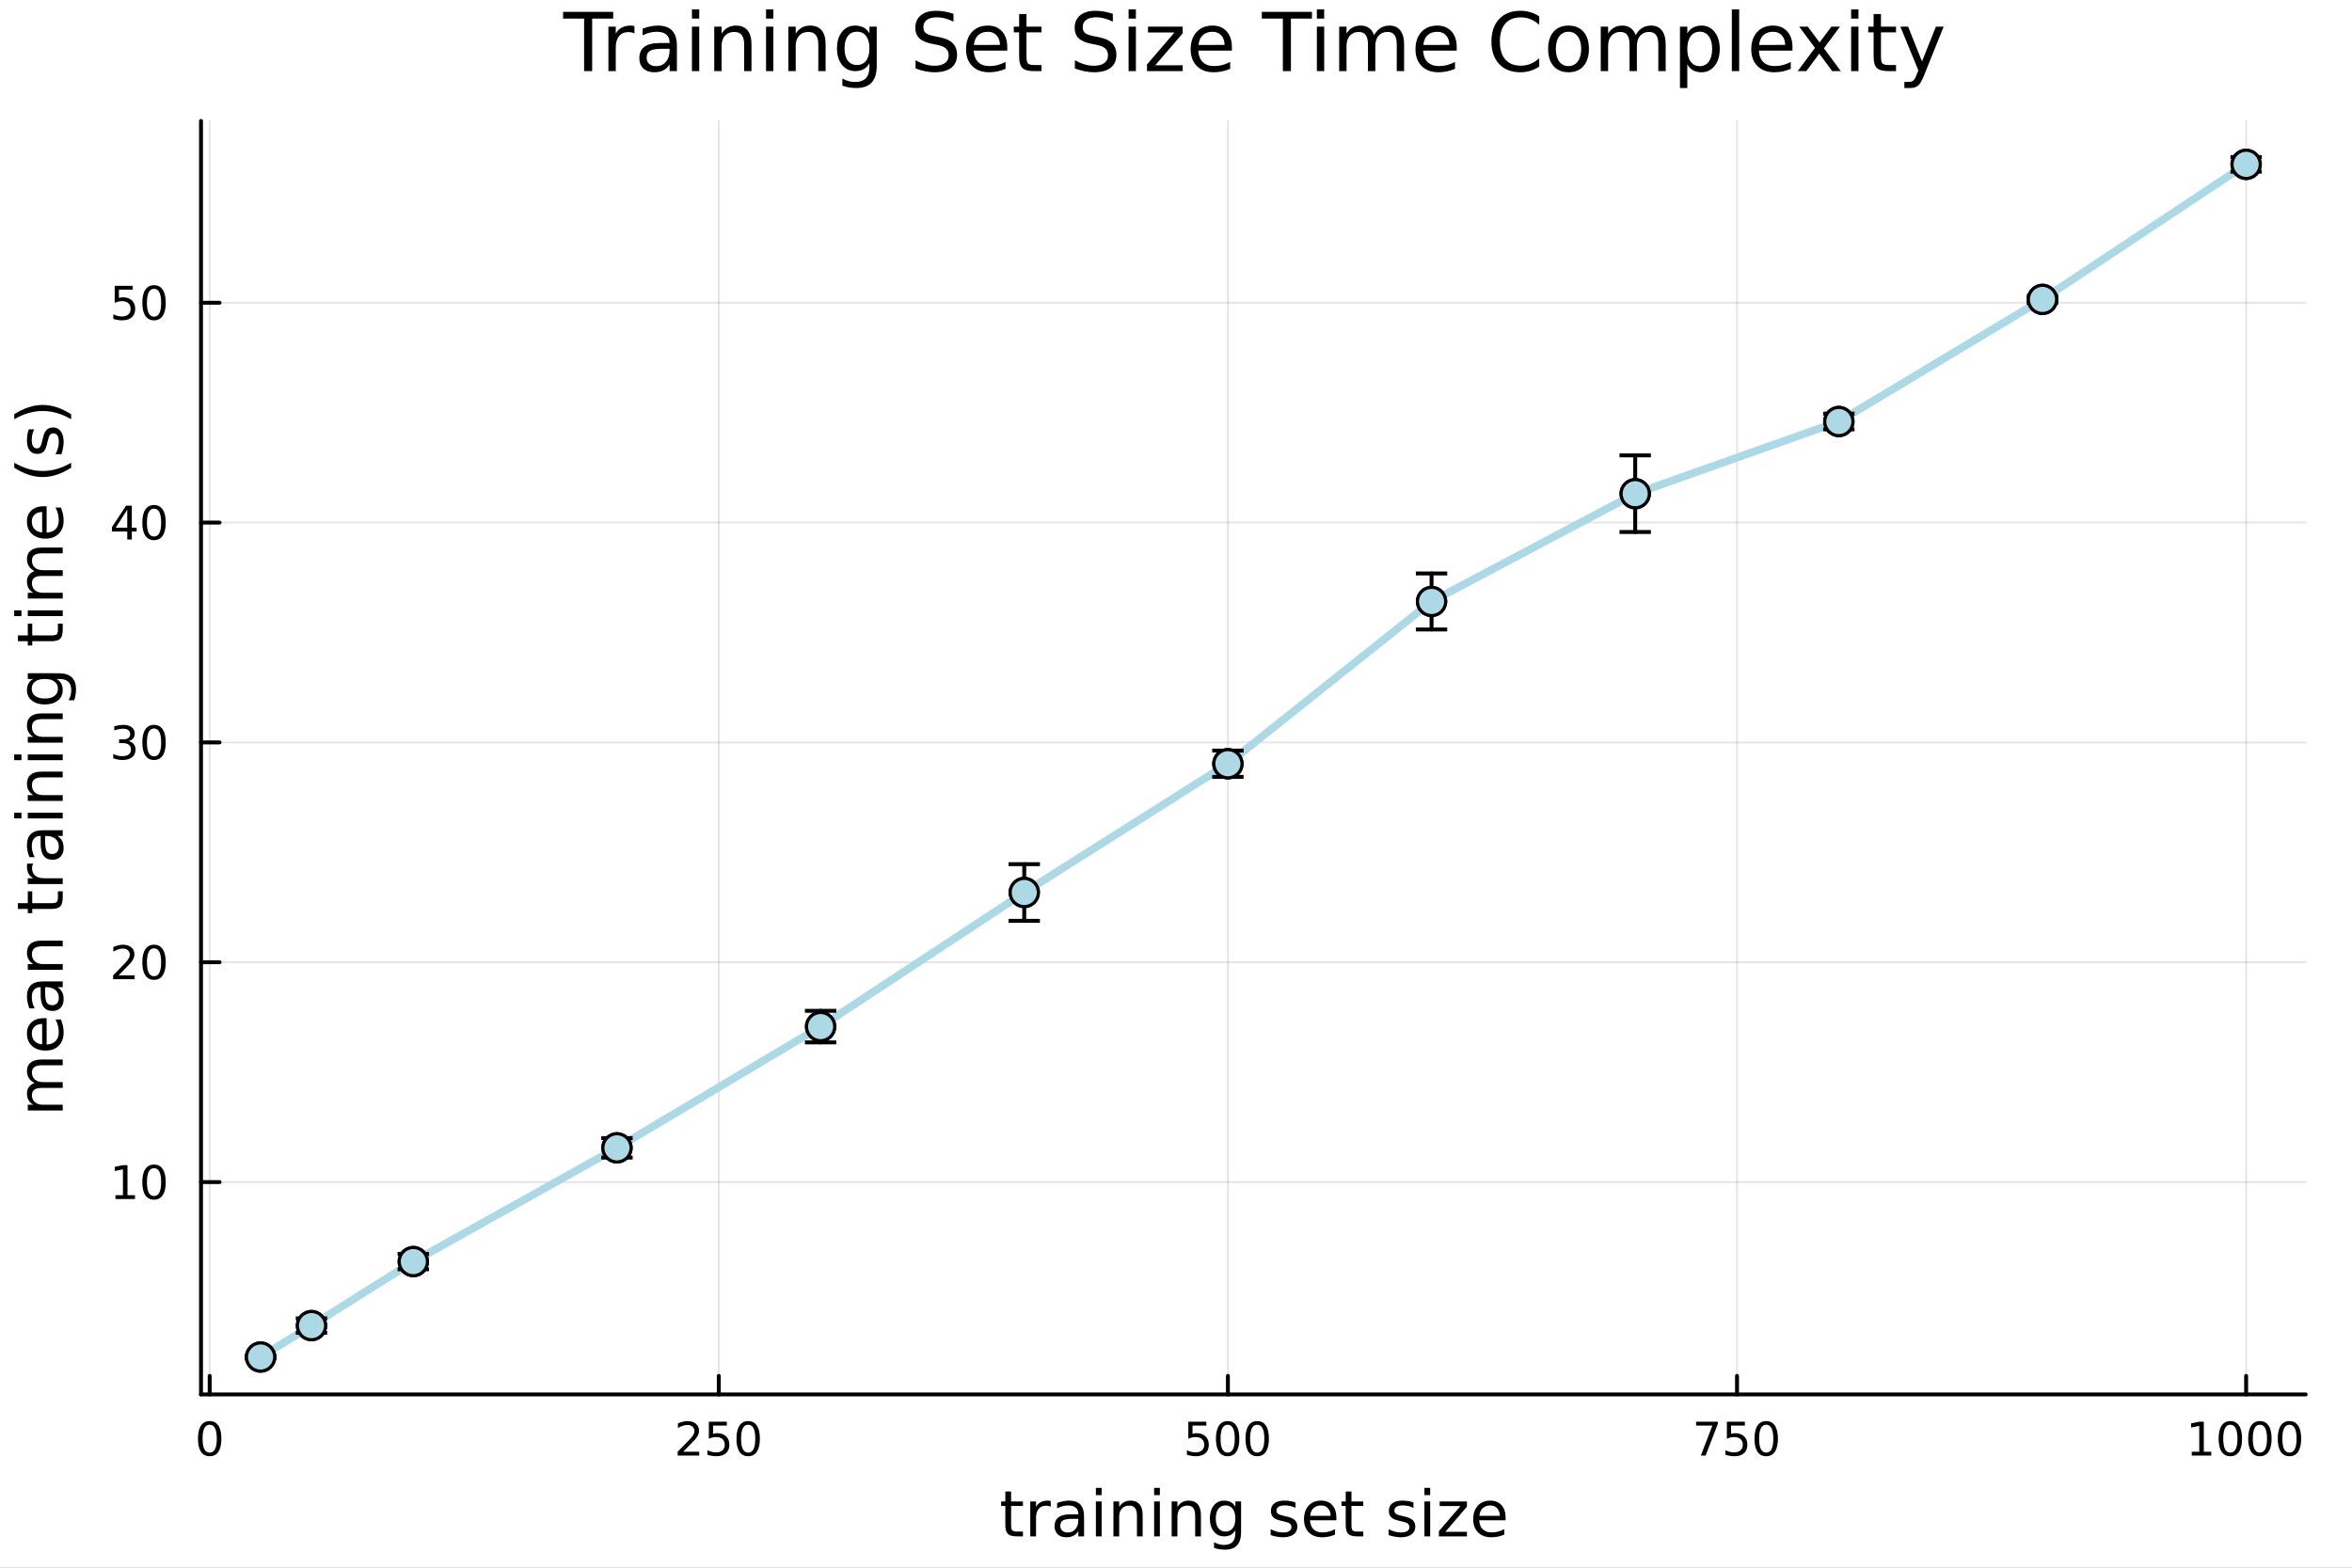 <?xml version="1.0" encoding="utf-8"?>
<svg xmlns="http://www.w3.org/2000/svg" xmlns:xlink="http://www.w3.org/1999/xlink" width="600" height="400" viewBox="0 0 2400 1600">
<rect x="0" y="0" width="2400" height="1600" fill="#808080" stroke="none"/>
<defs>
  <clipPath id="clip340">
    <rect x="0" y="0" width="2400" height="1600"/>
  </clipPath>
</defs>
<path clip-path="url(#clip340)" d="M0 1600 L2400 1600 L2400 8.88178e-14 L0 8.88178e-14  Z" fill="#ffffff" fill-rule="evenodd" fill-opacity="1"/>
<defs>
  <clipPath id="clip341">
    <rect x="480" y="0" width="1681" height="1600"/>
  </clipPath>
</defs>
<path clip-path="url(#clip340)" d="M205.121 1423.18 L2352.76 1423.18 L2352.76 123.472 L205.121 123.472  Z" fill="#ffffff" fill-rule="evenodd" fill-opacity="1"/>
<defs>
  <clipPath id="clip342">
    <rect x="205" y="123" width="2149" height="1301"/>
  </clipPath>
</defs>
<polyline clip-path="url(#clip342)" style="stroke:#000000; stroke-linecap:round; stroke-linejoin:round; stroke-width:2; stroke-opacity:0.1; fill:none" points="213.953,1423.18 213.953,123.472 "/>
<polyline clip-path="url(#clip342)" style="stroke:#000000; stroke-linecap:round; stroke-linejoin:round; stroke-width:2; stroke-opacity:0.1; fill:none" points="733.458,1423.18 733.458,123.472 "/>
<polyline clip-path="url(#clip342)" style="stroke:#000000; stroke-linecap:round; stroke-linejoin:round; stroke-width:2; stroke-opacity:0.1; fill:none" points="1252.96,1423.18 1252.96,123.472 "/>
<polyline clip-path="url(#clip342)" style="stroke:#000000; stroke-linecap:round; stroke-linejoin:round; stroke-width:2; stroke-opacity:0.1; fill:none" points="1772.47,1423.18 1772.47,123.472 "/>
<polyline clip-path="url(#clip342)" style="stroke:#000000; stroke-linecap:round; stroke-linejoin:round; stroke-width:2; stroke-opacity:0.1; fill:none" points="2291.97,1423.18 2291.97,123.472 "/>
<polyline clip-path="url(#clip342)" style="stroke:#000000; stroke-linecap:round; stroke-linejoin:round; stroke-width:2; stroke-opacity:0.1; fill:none" points="205.121,1206.46 2352.76,1206.46 "/>
<polyline clip-path="url(#clip342)" style="stroke:#000000; stroke-linecap:round; stroke-linejoin:round; stroke-width:2; stroke-opacity:0.1; fill:none" points="205.121,982.092 2352.76,982.092 "/>
<polyline clip-path="url(#clip342)" style="stroke:#000000; stroke-linecap:round; stroke-linejoin:round; stroke-width:2; stroke-opacity:0.1; fill:none" points="205.121,757.721 2352.76,757.721 "/>
<polyline clip-path="url(#clip342)" style="stroke:#000000; stroke-linecap:round; stroke-linejoin:round; stroke-width:2; stroke-opacity:0.1; fill:none" points="205.121,533.349 2352.76,533.349 "/>
<polyline clip-path="url(#clip342)" style="stroke:#000000; stroke-linecap:round; stroke-linejoin:round; stroke-width:2; stroke-opacity:0.1; fill:none" points="205.121,308.977 2352.76,308.977 "/>
<polyline clip-path="url(#clip340)" style="stroke:#000000; stroke-linecap:round; stroke-linejoin:round; stroke-width:4; stroke-opacity:1; fill:none" points="205.121,1423.18 2352.76,1423.18 "/>
<polyline clip-path="url(#clip340)" style="stroke:#000000; stroke-linecap:round; stroke-linejoin:round; stroke-width:4; stroke-opacity:1; fill:none" points="213.953,1423.18 213.953,1404.28 "/>
<polyline clip-path="url(#clip340)" style="stroke:#000000; stroke-linecap:round; stroke-linejoin:round; stroke-width:4; stroke-opacity:1; fill:none" points="733.458,1423.18 733.458,1404.28 "/>
<polyline clip-path="url(#clip340)" style="stroke:#000000; stroke-linecap:round; stroke-linejoin:round; stroke-width:4; stroke-opacity:1; fill:none" points="1252.96,1423.18 1252.96,1404.28 "/>
<polyline clip-path="url(#clip340)" style="stroke:#000000; stroke-linecap:round; stroke-linejoin:round; stroke-width:4; stroke-opacity:1; fill:none" points="1772.47,1423.18 1772.47,1404.28 "/>
<polyline clip-path="url(#clip340)" style="stroke:#000000; stroke-linecap:round; stroke-linejoin:round; stroke-width:4; stroke-opacity:1; fill:none" points="2291.97,1423.18 2291.97,1404.28 "/>
<path clip-path="url(#clip340)" d="M213.953 1454.1 Q210.341 1454.1 208.513 1457.66 Q206.707 1461.2 206.707 1468.33 Q206.707 1475.44 208.513 1479.01 Q210.341 1482.55 213.953 1482.55 Q217.587 1482.55 219.392 1479.01 Q221.221 1475.44 221.221 1468.33 Q221.221 1461.2 219.392 1457.66 Q217.587 1454.1 213.953 1454.1 M213.953 1450.39 Q219.763 1450.39 222.818 1455 Q225.897 1459.58 225.897 1468.33 Q225.897 1477.06 222.818 1481.67 Q219.763 1486.25 213.953 1486.25 Q208.142 1486.25 205.064 1481.67 Q202.008 1477.06 202.008 1468.33 Q202.008 1459.58 205.064 1455 Q208.142 1450.39 213.953 1450.39 Z" fill="#000000" fill-rule="nonzero" fill-opacity="1" /><path clip-path="url(#clip340)" d="M697.15 1481.64 L713.47 1481.64 L713.47 1485.58 L691.525 1485.58 L691.525 1481.64 Q694.187 1478.89 698.771 1474.26 Q703.377 1469.61 704.558 1468.27 Q706.803 1465.74 707.683 1464.01 Q708.585 1462.25 708.585 1460.56 Q708.585 1457.8 706.641 1456.07 Q704.72 1454.33 701.618 1454.33 Q699.419 1454.33 696.965 1455.09 Q694.534 1455.86 691.757 1457.41 L691.757 1452.69 Q694.581 1451.55 697.034 1450.97 Q699.488 1450.39 701.525 1450.39 Q706.896 1450.39 710.09 1453.08 Q713.284 1455.77 713.284 1460.26 Q713.284 1462.39 712.474 1464.31 Q711.687 1466.2 709.581 1468.8 Q709.002 1469.47 705.9 1472.69 Q702.798 1475.88 697.15 1481.64 Z" fill="#000000" fill-rule="nonzero" fill-opacity="1" /><path clip-path="url(#clip340)" d="M723.331 1451.02 L741.687 1451.02 L741.687 1454.96 L727.613 1454.96 L727.613 1463.43 Q728.632 1463.08 729.65 1462.92 Q730.669 1462.73 731.687 1462.73 Q737.474 1462.73 740.854 1465.9 Q744.233 1469.08 744.233 1474.49 Q744.233 1480.07 740.761 1483.17 Q737.289 1486.25 730.969 1486.25 Q728.794 1486.25 726.525 1485.88 Q724.28 1485.51 721.872 1484.77 L721.872 1480.07 Q723.956 1481.2 726.178 1481.76 Q728.4 1482.32 730.877 1482.32 Q734.881 1482.32 737.219 1480.21 Q739.557 1478.1 739.557 1474.49 Q739.557 1470.88 737.219 1468.77 Q734.881 1466.67 730.877 1466.67 Q729.002 1466.67 727.127 1467.08 Q725.275 1467.5 723.331 1468.38 L723.331 1451.02 Z" fill="#000000" fill-rule="nonzero" fill-opacity="1" /><path clip-path="url(#clip340)" d="M763.446 1454.1 Q759.835 1454.1 758.006 1457.66 Q756.201 1461.2 756.201 1468.33 Q756.201 1475.44 758.006 1479.01 Q759.835 1482.55 763.446 1482.55 Q767.08 1482.55 768.886 1479.01 Q770.715 1475.44 770.715 1468.33 Q770.715 1461.2 768.886 1457.66 Q767.08 1454.1 763.446 1454.1 M763.446 1450.39 Q769.256 1450.39 772.312 1455 Q775.391 1459.58 775.391 1468.33 Q775.391 1477.06 772.312 1481.67 Q769.256 1486.25 763.446 1486.25 Q757.636 1486.25 754.557 1481.67 Q751.502 1477.06 751.502 1468.33 Q751.502 1459.58 754.557 1455 Q757.636 1450.39 763.446 1450.39 Z" fill="#000000" fill-rule="nonzero" fill-opacity="1" /><path clip-path="url(#clip340)" d="M1212.58 1451.02 L1230.94 1451.02 L1230.94 1454.96 L1216.86 1454.96 L1216.86 1463.43 Q1217.88 1463.08 1218.9 1462.92 Q1219.92 1462.73 1220.94 1462.73 Q1226.72 1462.73 1230.1 1465.9 Q1233.48 1469.08 1233.48 1474.49 Q1233.48 1480.07 1230.01 1483.17 Q1226.54 1486.25 1220.22 1486.25 Q1218.04 1486.25 1215.78 1485.88 Q1213.53 1485.51 1211.12 1484.77 L1211.12 1480.07 Q1213.21 1481.2 1215.43 1481.76 Q1217.65 1482.32 1220.13 1482.32 Q1224.13 1482.32 1226.47 1480.21 Q1228.81 1478.1 1228.81 1474.49 Q1228.81 1470.88 1226.47 1468.77 Q1224.13 1466.67 1220.13 1466.67 Q1218.25 1466.67 1216.38 1467.08 Q1214.53 1467.5 1212.58 1468.38 L1212.58 1451.02 Z" fill="#000000" fill-rule="nonzero" fill-opacity="1" /><path clip-path="url(#clip340)" d="M1252.7 1454.1 Q1249.09 1454.1 1247.26 1457.66 Q1245.45 1461.2 1245.45 1468.33 Q1245.45 1475.44 1247.26 1479.01 Q1249.09 1482.55 1252.7 1482.55 Q1256.33 1482.55 1258.14 1479.01 Q1259.97 1475.44 1259.97 1468.33 Q1259.97 1461.2 1258.14 1457.66 Q1256.33 1454.1 1252.7 1454.1 M1252.7 1450.39 Q1258.51 1450.39 1261.56 1455 Q1264.64 1459.58 1264.64 1468.33 Q1264.64 1477.06 1261.56 1481.67 Q1258.51 1486.25 1252.7 1486.25 Q1246.89 1486.25 1243.81 1481.67 Q1240.75 1477.06 1240.75 1468.33 Q1240.75 1459.58 1243.81 1455 Q1246.89 1450.39 1252.7 1450.39 Z" fill="#000000" fill-rule="nonzero" fill-opacity="1" /><path clip-path="url(#clip340)" d="M1282.86 1454.1 Q1279.25 1454.1 1277.42 1457.66 Q1275.61 1461.2 1275.61 1468.33 Q1275.61 1475.44 1277.42 1479.01 Q1279.25 1482.55 1282.86 1482.55 Q1286.49 1482.55 1288.3 1479.01 Q1290.13 1475.44 1290.13 1468.33 Q1290.13 1461.2 1288.3 1457.66 Q1286.49 1454.1 1282.86 1454.1 M1282.86 1450.39 Q1288.67 1450.39 1291.72 1455 Q1294.8 1459.58 1294.8 1468.33 Q1294.8 1477.06 1291.72 1481.67 Q1288.67 1486.25 1282.86 1486.25 Q1277.05 1486.25 1273.97 1481.67 Q1270.91 1477.06 1270.91 1468.33 Q1270.91 1459.58 1273.97 1455 Q1277.05 1450.39 1282.86 1450.39 Z" fill="#000000" fill-rule="nonzero" fill-opacity="1" /><path clip-path="url(#clip340)" d="M1730.74 1451.02 L1752.97 1451.02 L1752.97 1453.01 L1740.42 1485.58 L1735.54 1485.58 L1747.34 1454.96 L1730.74 1454.96 L1730.74 1451.02 Z" fill="#000000" fill-rule="nonzero" fill-opacity="1" /><path clip-path="url(#clip340)" d="M1762.13 1451.02 L1780.49 1451.02 L1780.49 1454.96 L1766.42 1454.96 L1766.42 1463.43 Q1767.43 1463.08 1768.45 1462.92 Q1769.47 1462.73 1770.49 1462.73 Q1776.28 1462.73 1779.66 1465.9 Q1783.04 1469.08 1783.04 1474.49 Q1783.04 1480.07 1779.56 1483.17 Q1776.09 1486.25 1769.77 1486.25 Q1767.6 1486.25 1765.33 1485.88 Q1763.08 1485.51 1760.67 1484.77 L1760.67 1480.07 Q1762.76 1481.2 1764.98 1481.76 Q1767.2 1482.32 1769.68 1482.32 Q1773.68 1482.32 1776.02 1480.21 Q1778.36 1478.1 1778.36 1474.49 Q1778.36 1470.88 1776.02 1468.77 Q1773.68 1466.67 1769.68 1466.67 Q1767.8 1466.67 1765.93 1467.08 Q1764.08 1467.5 1762.13 1468.38 L1762.13 1451.02 Z" fill="#000000" fill-rule="nonzero" fill-opacity="1" /><path clip-path="url(#clip340)" d="M1802.25 1454.1 Q1798.64 1454.1 1796.81 1457.66 Q1795 1461.2 1795 1468.33 Q1795 1475.44 1796.81 1479.01 Q1798.64 1482.55 1802.25 1482.55 Q1805.88 1482.55 1807.69 1479.01 Q1809.52 1475.44 1809.52 1468.33 Q1809.52 1461.2 1807.69 1457.66 Q1805.88 1454.1 1802.25 1454.1 M1802.25 1450.39 Q1808.06 1450.39 1811.11 1455 Q1814.19 1459.58 1814.19 1468.33 Q1814.19 1477.06 1811.11 1481.67 Q1808.06 1486.25 1802.25 1486.25 Q1796.44 1486.25 1793.36 1481.67 Q1790.3 1477.06 1790.3 1468.33 Q1790.3 1459.58 1793.36 1455 Q1796.44 1450.39 1802.25 1450.39 Z" fill="#000000" fill-rule="nonzero" fill-opacity="1" /><path clip-path="url(#clip340)" d="M2236.5 1481.64 L2244.14 1481.64 L2244.14 1455.28 L2235.83 1456.95 L2235.83 1452.69 L2244.09 1451.02 L2248.77 1451.02 L2248.77 1481.64 L2256.41 1481.64 L2256.41 1485.58 L2236.5 1485.58 L2236.5 1481.64 Z" fill="#000000" fill-rule="nonzero" fill-opacity="1" /><path clip-path="url(#clip340)" d="M2275.85 1454.1 Q2272.24 1454.1 2270.41 1457.66 Q2268.61 1461.2 2268.61 1468.33 Q2268.61 1475.44 2270.41 1479.01 Q2272.24 1482.55 2275.85 1482.55 Q2279.49 1482.55 2281.29 1479.01 Q2283.12 1475.44 2283.12 1468.33 Q2283.12 1461.2 2281.29 1457.66 Q2279.49 1454.1 2275.85 1454.1 M2275.85 1450.39 Q2281.66 1450.39 2284.72 1455 Q2287.8 1459.58 2287.8 1468.33 Q2287.8 1477.06 2284.72 1481.67 Q2281.66 1486.25 2275.85 1486.25 Q2270.04 1486.25 2266.96 1481.67 Q2263.91 1477.06 2263.91 1468.33 Q2263.91 1459.58 2266.96 1455 Q2270.04 1450.39 2275.85 1450.39 Z" fill="#000000" fill-rule="nonzero" fill-opacity="1" /><path clip-path="url(#clip340)" d="M2306.01 1454.1 Q2302.4 1454.1 2300.57 1457.66 Q2298.77 1461.2 2298.77 1468.33 Q2298.77 1475.44 2300.57 1479.01 Q2302.4 1482.55 2306.01 1482.55 Q2309.65 1482.55 2311.45 1479.01 Q2313.28 1475.44 2313.28 1468.33 Q2313.28 1461.2 2311.45 1457.66 Q2309.65 1454.1 2306.01 1454.1 M2306.01 1450.39 Q2311.82 1450.39 2314.88 1455 Q2317.96 1459.58 2317.96 1468.33 Q2317.96 1477.06 2314.88 1481.67 Q2311.82 1486.25 2306.01 1486.25 Q2300.2 1486.25 2297.12 1481.67 Q2294.07 1477.06 2294.07 1468.33 Q2294.07 1459.58 2297.12 1455 Q2300.2 1450.39 2306.01 1450.39 Z" fill="#000000" fill-rule="nonzero" fill-opacity="1" /><path clip-path="url(#clip340)" d="M2336.17 1454.1 Q2332.56 1454.1 2330.74 1457.66 Q2328.93 1461.2 2328.93 1468.33 Q2328.93 1475.44 2330.74 1479.01 Q2332.56 1482.55 2336.17 1482.55 Q2339.81 1482.55 2341.61 1479.01 Q2343.44 1475.44 2343.44 1468.33 Q2343.44 1461.2 2341.61 1457.66 Q2339.81 1454.1 2336.17 1454.1 M2336.17 1450.39 Q2341.99 1450.39 2345.04 1455 Q2348.12 1459.58 2348.12 1468.33 Q2348.12 1477.06 2345.04 1481.67 Q2341.99 1486.25 2336.17 1486.25 Q2330.36 1486.25 2327.29 1481.67 Q2324.23 1477.06 2324.23 1468.33 Q2324.23 1459.58 2327.29 1455 Q2330.36 1450.39 2336.17 1450.39 Z" fill="#000000" fill-rule="nonzero" fill-opacity="1" /><path clip-path="url(#clip340)" d="M1031.74 1522.27 L1031.74 1532.4 L1043.81 1532.4 L1043.81 1536.95 L1031.74 1536.95 L1031.74 1556.3 Q1031.74 1560.66 1032.92 1561.9 Q1034.13 1563.14 1037.79 1563.14 L1043.81 1563.14 L1043.81 1568.04 L1037.79 1568.04 Q1031.01 1568.04 1028.43 1565.53 Q1025.85 1562.98 1025.85 1556.3 L1025.85 1536.95 L1021.56 1536.95 L1021.56 1532.4 L1025.85 1532.4 L1025.85 1522.27 L1031.74 1522.27 Z" fill="#000000" fill-rule="nonzero" fill-opacity="1" /><path clip-path="url(#clip340)" d="M1072.16 1537.87 Q1071.18 1537.3 1070 1537.04 Q1068.85 1536.76 1067.45 1536.76 Q1062.49 1536.76 1059.81 1540 Q1057.17 1543.22 1057.17 1549.27 L1057.17 1568.04 L1051.28 1568.04 L1051.28 1532.4 L1057.17 1532.4 L1057.17 1537.93 Q1059.02 1534.69 1061.98 1533.13 Q1064.94 1531.54 1069.17 1531.54 Q1069.78 1531.54 1070.51 1531.63 Q1071.24 1531.7 1072.13 1531.85 L1072.16 1537.87 Z" fill="#000000" fill-rule="nonzero" fill-opacity="1" /><path clip-path="url(#clip340)" d="M1094.51 1550.12 Q1087.41 1550.12 1084.67 1551.75 Q1081.94 1553.37 1081.94 1557.29 Q1081.94 1560.4 1083.97 1562.25 Q1086.04 1564.07 1089.57 1564.07 Q1094.44 1564.07 1097.37 1560.63 Q1100.33 1557.16 1100.33 1551.43 L1100.33 1550.12 L1094.51 1550.12 M1106.19 1547.71 L1106.19 1568.04 L1100.33 1568.04 L1100.33 1562.63 Q1098.33 1565.88 1095.34 1567.44 Q1092.34 1568.97 1088.01 1568.97 Q1082.54 1568.97 1079.29 1565.91 Q1076.08 1562.82 1076.08 1557.67 Q1076.08 1551.65 1080.09 1548.6 Q1084.13 1545.54 1092.12 1545.54 L1100.33 1545.54 L1100.33 1544.97 Q1100.33 1540.93 1097.66 1538.73 Q1095.02 1536.5 1090.21 1536.5 Q1087.16 1536.5 1084.26 1537.23 Q1081.36 1537.97 1078.69 1539.43 L1078.69 1534.02 Q1081.9 1532.78 1084.93 1532.17 Q1087.95 1531.54 1090.82 1531.54 Q1098.55 1531.54 1102.37 1535.55 Q1106.19 1539.56 1106.19 1547.71 Z" fill="#000000" fill-rule="nonzero" fill-opacity="1" /><path clip-path="url(#clip340)" d="M1118.25 1532.4 L1124.11 1532.4 L1124.11 1568.04 L1118.25 1568.04 L1118.25 1532.4 M1118.25 1518.52 L1124.11 1518.52 L1124.11 1525.93 L1118.25 1525.93 L1118.25 1518.52 Z" fill="#000000" fill-rule="nonzero" fill-opacity="1" /><path clip-path="url(#clip340)" d="M1165.99 1546.53 L1165.99 1568.04 L1160.14 1568.04 L1160.14 1546.72 Q1160.14 1541.66 1158.17 1539.14 Q1156.19 1536.63 1152.24 1536.63 Q1147.5 1536.63 1144.77 1539.65 Q1142.03 1542.68 1142.03 1547.9 L1142.03 1568.04 L1136.14 1568.04 L1136.14 1532.4 L1142.03 1532.4 L1142.03 1537.93 Q1144.13 1534.72 1146.96 1533.13 Q1149.83 1531.54 1153.55 1531.54 Q1159.69 1531.54 1162.84 1535.36 Q1165.99 1539.14 1165.99 1546.53 Z" fill="#000000" fill-rule="nonzero" fill-opacity="1" /><path clip-path="url(#clip340)" d="M1177.68 1532.4 L1183.53 1532.4 L1183.53 1568.04 L1177.68 1568.04 L1177.68 1532.4 M1177.68 1518.52 L1183.53 1518.52 L1183.53 1525.93 L1177.68 1525.93 L1177.68 1518.52 Z" fill="#000000" fill-rule="nonzero" fill-opacity="1" /><path clip-path="url(#clip340)" d="M1225.42 1546.53 L1225.42 1568.04 L1219.56 1568.04 L1219.56 1546.72 Q1219.56 1541.66 1217.59 1539.14 Q1215.62 1536.63 1211.67 1536.63 Q1206.93 1536.63 1204.19 1539.65 Q1201.45 1542.68 1201.45 1547.9 L1201.45 1568.04 L1195.56 1568.04 L1195.56 1532.4 L1201.45 1532.4 L1201.45 1537.93 Q1203.55 1534.72 1206.39 1533.13 Q1209.25 1531.54 1212.97 1531.54 Q1219.12 1531.54 1222.27 1535.36 Q1225.42 1539.14 1225.42 1546.53 Z" fill="#000000" fill-rule="nonzero" fill-opacity="1" /><path clip-path="url(#clip340)" d="M1260.56 1549.81 Q1260.56 1543.44 1257.92 1539.94 Q1255.31 1536.44 1250.56 1536.44 Q1245.85 1536.44 1243.21 1539.94 Q1240.6 1543.44 1240.6 1549.81 Q1240.6 1556.14 1243.21 1559.64 Q1245.85 1563.14 1250.56 1563.14 Q1255.31 1563.14 1257.92 1559.64 Q1260.56 1556.14 1260.56 1549.81 M1266.41 1563.62 Q1266.41 1572.72 1262.37 1577.15 Q1258.33 1581.6 1249.99 1581.6 Q1246.9 1581.6 1244.17 1581.13 Q1241.43 1580.68 1238.85 1579.72 L1238.85 1574.03 Q1241.43 1575.43 1243.94 1576.1 Q1246.46 1576.76 1249.07 1576.76 Q1254.83 1576.76 1257.69 1573.74 Q1260.56 1570.75 1260.56 1564.67 L1260.56 1561.77 Q1258.74 1564.92 1255.91 1566.48 Q1253.08 1568.04 1249.13 1568.04 Q1242.57 1568.04 1238.56 1563.05 Q1234.55 1558.05 1234.55 1549.81 Q1234.55 1541.53 1238.56 1536.53 Q1242.57 1531.54 1249.13 1531.54 Q1253.08 1531.54 1255.91 1533.1 Q1258.74 1534.66 1260.56 1537.81 L1260.56 1532.4 L1266.41 1532.4 L1266.41 1563.62 Z" fill="#000000" fill-rule="nonzero" fill-opacity="1" /><path clip-path="url(#clip340)" d="M1321.92 1533.45 L1321.92 1538.98 Q1319.44 1537.71 1316.77 1537.07 Q1314.09 1536.44 1311.23 1536.44 Q1306.87 1536.44 1304.67 1537.77 Q1302.51 1539.11 1302.51 1541.79 Q1302.51 1543.82 1304.07 1545 Q1305.63 1546.15 1310.34 1547.2 L1312.34 1547.64 Q1318.58 1548.98 1321.19 1551.43 Q1323.83 1553.85 1323.83 1558.21 Q1323.83 1563.17 1319.89 1566.07 Q1315.97 1568.97 1309.1 1568.97 Q1306.23 1568.97 1303.11 1568.39 Q1300.02 1567.85 1296.59 1566.74 L1296.59 1560.69 Q1299.83 1562.38 1302.98 1563.24 Q1306.14 1564.07 1309.22 1564.07 Q1313.36 1564.07 1315.59 1562.66 Q1317.82 1561.23 1317.82 1558.65 Q1317.82 1556.27 1316.19 1554.99 Q1314.6 1553.72 1309.16 1552.54 L1307.12 1552.07 Q1301.68 1550.92 1299.26 1548.56 Q1296.84 1546.18 1296.84 1542.04 Q1296.84 1537.01 1300.41 1534.27 Q1303.97 1531.54 1310.53 1531.54 Q1313.77 1531.54 1316.64 1532.01 Q1319.5 1532.49 1321.92 1533.45 Z" fill="#000000" fill-rule="nonzero" fill-opacity="1" /><path clip-path="url(#clip340)" d="M1363.65 1548.76 L1363.65 1551.62 L1336.72 1551.62 Q1337.11 1557.67 1340.35 1560.85 Q1343.63 1564 1349.45 1564 Q1352.83 1564 1355.98 1563.17 Q1359.16 1562.35 1362.28 1560.69 L1362.28 1566.23 Q1359.13 1567.57 1355.82 1568.27 Q1352.51 1568.97 1349.1 1568.97 Q1340.57 1568.97 1335.58 1564 Q1330.61 1559.04 1330.61 1550.57 Q1330.61 1541.82 1335.32 1536.69 Q1340.07 1531.54 1348.09 1531.54 Q1355.28 1531.54 1359.45 1536.18 Q1363.65 1540.8 1363.65 1548.76 M1357.79 1547.04 Q1357.73 1542.23 1355.09 1539.37 Q1352.48 1536.5 1348.15 1536.5 Q1343.25 1536.5 1340.29 1539.27 Q1337.36 1542.04 1336.91 1547.07 L1357.79 1547.04 Z" fill="#000000" fill-rule="nonzero" fill-opacity="1" /><path clip-path="url(#clip340)" d="M1379.06 1522.27 L1379.06 1532.4 L1391.12 1532.4 L1391.12 1536.95 L1379.06 1536.95 L1379.06 1556.3 Q1379.06 1560.66 1380.23 1561.9 Q1381.44 1563.14 1385.1 1563.14 L1391.12 1563.14 L1391.12 1568.04 L1385.1 1568.04 Q1378.32 1568.04 1375.74 1565.53 Q1373.17 1562.98 1373.17 1556.3 L1373.17 1536.95 L1368.87 1536.95 L1368.87 1532.4 L1373.17 1532.4 L1373.17 1522.27 L1379.06 1522.27 Z" fill="#000000" fill-rule="nonzero" fill-opacity="1" /><path clip-path="url(#clip340)" d="M1442.27 1533.45 L1442.27 1538.98 Q1439.78 1537.71 1437.11 1537.07 Q1434.44 1536.44 1431.57 1536.44 Q1427.21 1536.44 1425.02 1537.77 Q1422.85 1539.11 1422.85 1541.79 Q1422.85 1543.82 1424.41 1545 Q1425.97 1546.15 1430.68 1547.2 L1432.69 1547.64 Q1438.92 1548.98 1441.53 1551.43 Q1444.18 1553.85 1444.18 1558.21 Q1444.18 1563.17 1440.23 1566.07 Q1436.31 1568.97 1429.44 1568.97 Q1426.58 1568.97 1423.46 1568.39 Q1420.37 1567.85 1416.93 1566.74 L1416.93 1560.69 Q1420.18 1562.38 1423.33 1563.24 Q1426.48 1564.07 1429.57 1564.07 Q1433.7 1564.07 1435.93 1562.66 Q1438.16 1561.23 1438.16 1558.65 Q1438.16 1556.27 1436.54 1554.99 Q1434.95 1553.72 1429.5 1552.54 L1427.47 1552.07 Q1422.02 1550.92 1419.6 1548.56 Q1417.19 1546.18 1417.19 1542.04 Q1417.19 1537.01 1420.75 1534.27 Q1424.32 1531.54 1430.87 1531.54 Q1434.12 1531.54 1436.98 1532.01 Q1439.85 1532.49 1442.27 1533.45 Z" fill="#000000" fill-rule="nonzero" fill-opacity="1" /><path clip-path="url(#clip340)" d="M1453.5 1532.4 L1459.36 1532.4 L1459.36 1568.04 L1453.5 1568.04 L1453.5 1532.4 M1453.5 1518.52 L1459.36 1518.52 L1459.36 1525.93 L1453.5 1525.93 L1453.5 1518.52 Z" fill="#000000" fill-rule="nonzero" fill-opacity="1" /><path clip-path="url(#clip340)" d="M1469.07 1532.4 L1496.88 1532.4 L1496.88 1537.74 L1474.86 1563.37 L1496.88 1563.37 L1496.88 1568.04 L1468.27 1568.04 L1468.27 1562.7 L1490.3 1537.07 L1469.07 1537.07 L1469.07 1532.4 Z" fill="#000000" fill-rule="nonzero" fill-opacity="1" /><path clip-path="url(#clip340)" d="M1536.32 1548.76 L1536.32 1551.62 L1509.39 1551.62 Q1509.77 1557.67 1513.02 1560.85 Q1516.3 1564 1522.12 1564 Q1525.5 1564 1528.65 1563.17 Q1531.83 1562.35 1534.95 1560.69 L1534.95 1566.23 Q1531.8 1567.57 1528.49 1568.27 Q1525.18 1568.97 1521.77 1568.97 Q1513.24 1568.97 1508.25 1564 Q1503.28 1559.04 1503.28 1550.57 Q1503.28 1541.82 1507.99 1536.69 Q1512.73 1531.54 1520.76 1531.54 Q1527.95 1531.54 1532.12 1536.18 Q1536.32 1540.8 1536.32 1548.76 M1530.46 1547.04 Q1530.4 1542.23 1527.76 1539.37 Q1525.15 1536.5 1520.82 1536.5 Q1515.92 1536.5 1512.96 1539.27 Q1510.03 1542.04 1509.58 1547.07 L1530.46 1547.04 Z" fill="#000000" fill-rule="nonzero" fill-opacity="1" /><polyline clip-path="url(#clip340)" style="stroke:#000000; stroke-linecap:round; stroke-linejoin:round; stroke-width:4; stroke-opacity:1; fill:none" points="205.121,1423.18 205.121,123.472 "/>
<polyline clip-path="url(#clip340)" style="stroke:#000000; stroke-linecap:round; stroke-linejoin:round; stroke-width:4; stroke-opacity:1; fill:none" points="205.121,1206.46 224.019,1206.46 "/>
<polyline clip-path="url(#clip340)" style="stroke:#000000; stroke-linecap:round; stroke-linejoin:round; stroke-width:4; stroke-opacity:1; fill:none" points="205.121,982.092 224.019,982.092 "/>
<polyline clip-path="url(#clip340)" style="stroke:#000000; stroke-linecap:round; stroke-linejoin:round; stroke-width:4; stroke-opacity:1; fill:none" points="205.121,757.721 224.019,757.721 "/>
<polyline clip-path="url(#clip340)" style="stroke:#000000; stroke-linecap:round; stroke-linejoin:round; stroke-width:4; stroke-opacity:1; fill:none" points="205.121,533.349 224.019,533.349 "/>
<polyline clip-path="url(#clip340)" style="stroke:#000000; stroke-linecap:round; stroke-linejoin:round; stroke-width:4; stroke-opacity:1; fill:none" points="205.121,308.977 224.019,308.977 "/>
<path clip-path="url(#clip340)" d="M117.825 1219.81 L125.464 1219.81 L125.464 1193.44 L117.154 1195.11 L117.154 1190.85 L125.418 1189.18 L130.093 1189.18 L130.093 1219.81 L137.732 1219.81 L137.732 1223.74 L117.825 1223.74 L117.825 1219.81 Z" fill="#000000" fill-rule="nonzero" fill-opacity="1" /><path clip-path="url(#clip340)" d="M157.177 1192.26 Q153.566 1192.26 151.737 1195.83 Q149.931 1199.37 149.931 1206.5 Q149.931 1213.6 151.737 1217.17 Q153.566 1220.71 157.177 1220.71 Q160.811 1220.71 162.616 1217.17 Q164.445 1213.6 164.445 1206.5 Q164.445 1199.37 162.616 1195.83 Q160.811 1192.26 157.177 1192.26 M157.177 1188.56 Q162.987 1188.56 166.042 1193.17 Q169.121 1197.75 169.121 1206.5 Q169.121 1215.23 166.042 1219.83 Q162.987 1224.41 157.177 1224.41 Q151.366 1224.41 148.288 1219.83 Q145.232 1215.23 145.232 1206.5 Q145.232 1197.75 148.288 1193.17 Q151.366 1188.56 157.177 1188.56 Z" fill="#000000" fill-rule="nonzero" fill-opacity="1" /><path clip-path="url(#clip340)" d="M121.043 995.437 L137.362 995.437 L137.362 999.372 L115.418 999.372 L115.418 995.437 Q118.08 992.682 122.663 988.053 Q127.269 983.4 128.45 982.057 Q130.695 979.534 131.575 977.798 Q132.478 976.039 132.478 974.349 Q132.478 971.594 130.533 969.858 Q128.612 968.122 125.51 968.122 Q123.311 968.122 120.857 968.886 Q118.427 969.65 115.649 971.201 L115.649 966.479 Q118.473 965.344 120.927 964.766 Q123.38 964.187 125.418 964.187 Q130.788 964.187 133.982 966.872 Q137.177 969.557 137.177 974.048 Q137.177 976.178 136.367 978.099 Q135.579 979.997 133.473 982.59 Q132.894 983.261 129.792 986.479 Q126.691 989.673 121.043 995.437 Z" fill="#000000" fill-rule="nonzero" fill-opacity="1" /><path clip-path="url(#clip340)" d="M157.177 967.891 Q153.566 967.891 151.737 971.456 Q149.931 974.997 149.931 982.127 Q149.931 989.233 151.737 992.798 Q153.566 996.34 157.177 996.34 Q160.811 996.34 162.616 992.798 Q164.445 989.233 164.445 982.127 Q164.445 974.997 162.616 971.456 Q160.811 967.891 157.177 967.891 M157.177 964.187 Q162.987 964.187 166.042 968.793 Q169.121 973.377 169.121 982.127 Q169.121 990.854 166.042 995.46 Q162.987 1000.04 157.177 1000.04 Q151.366 1000.04 148.288 995.46 Q145.232 990.854 145.232 982.127 Q145.232 973.377 148.288 968.793 Q151.366 964.187 157.177 964.187 Z" fill="#000000" fill-rule="nonzero" fill-opacity="1" /><path clip-path="url(#clip340)" d="M131.181 756.366 Q134.538 757.084 136.413 759.352 Q138.311 761.621 138.311 764.954 Q138.311 770.07 134.792 772.871 Q131.274 775.672 124.793 775.672 Q122.617 775.672 120.302 775.232 Q118.01 774.815 115.556 773.959 L115.556 769.445 Q117.501 770.579 119.816 771.158 Q122.13 771.737 124.654 771.737 Q129.052 771.737 131.343 770.001 Q133.658 768.264 133.658 764.954 Q133.658 761.899 131.505 760.186 Q129.376 758.45 125.556 758.45 L121.529 758.45 L121.529 754.607 L125.742 754.607 Q129.191 754.607 131.019 753.241 Q132.848 751.852 132.848 749.26 Q132.848 746.598 130.95 745.186 Q129.075 743.751 125.556 743.751 Q123.635 743.751 121.436 744.167 Q119.237 744.584 116.598 745.464 L116.598 741.297 Q119.26 740.556 121.575 740.186 Q123.913 739.816 125.973 739.816 Q131.297 739.816 134.399 742.246 Q137.501 744.653 137.501 748.774 Q137.501 751.644 135.857 753.635 Q134.214 755.602 131.181 756.366 Z" fill="#000000" fill-rule="nonzero" fill-opacity="1" /><path clip-path="url(#clip340)" d="M157.177 743.519 Q153.566 743.519 151.737 747.084 Q149.931 750.626 149.931 757.755 Q149.931 764.862 151.737 768.426 Q153.566 771.968 157.177 771.968 Q160.811 771.968 162.616 768.426 Q164.445 764.862 164.445 757.755 Q164.445 750.626 162.616 747.084 Q160.811 743.519 157.177 743.519 M157.177 739.816 Q162.987 739.816 166.042 744.422 Q169.121 749.005 169.121 757.755 Q169.121 766.482 166.042 771.088 Q162.987 775.672 157.177 775.672 Q151.366 775.672 148.288 771.088 Q145.232 766.482 145.232 757.755 Q145.232 749.005 148.288 744.422 Q151.366 739.816 157.177 739.816 Z" fill="#000000" fill-rule="nonzero" fill-opacity="1" /><path clip-path="url(#clip340)" d="M129.862 520.143 L118.056 538.592 L129.862 538.592 L129.862 520.143 M128.635 516.069 L134.515 516.069 L134.515 538.592 L139.445 538.592 L139.445 542.481 L134.515 542.481 L134.515 550.629 L129.862 550.629 L129.862 542.481 L114.26 542.481 L114.26 537.967 L128.635 516.069 Z" fill="#000000" fill-rule="nonzero" fill-opacity="1" /><path clip-path="url(#clip340)" d="M157.177 519.148 Q153.566 519.148 151.737 522.712 Q149.931 526.254 149.931 533.384 Q149.931 540.49 151.737 544.055 Q153.566 547.597 157.177 547.597 Q160.811 547.597 162.616 544.055 Q164.445 540.49 164.445 533.384 Q164.445 526.254 162.616 522.712 Q160.811 519.148 157.177 519.148 M157.177 515.444 Q162.987 515.444 166.042 520.05 Q169.121 524.634 169.121 533.384 Q169.121 542.111 166.042 546.717 Q162.987 551.3 157.177 551.3 Q151.366 551.3 148.288 546.717 Q145.232 542.111 145.232 533.384 Q145.232 524.634 148.288 520.05 Q151.366 515.444 157.177 515.444 Z" fill="#000000" fill-rule="nonzero" fill-opacity="1" /><path clip-path="url(#clip340)" d="M117.061 291.697 L135.417 291.697 L135.417 295.633 L121.343 295.633 L121.343 304.105 Q122.362 303.758 123.38 303.596 Q124.399 303.41 125.418 303.41 Q131.205 303.41 134.584 306.582 Q137.964 309.753 137.964 315.17 Q137.964 320.748 134.492 323.85 Q131.019 326.929 124.7 326.929 Q122.524 326.929 120.255 326.558 Q118.01 326.188 115.603 325.447 L115.603 320.748 Q117.686 321.882 119.908 322.438 Q122.13 322.994 124.607 322.994 Q128.612 322.994 130.95 320.887 Q133.288 318.781 133.288 315.17 Q133.288 311.558 130.95 309.452 Q128.612 307.346 124.607 307.346 Q122.732 307.346 120.857 307.762 Q119.006 308.179 117.061 309.058 L117.061 291.697 Z" fill="#000000" fill-rule="nonzero" fill-opacity="1" /><path clip-path="url(#clip340)" d="M157.177 294.776 Q153.566 294.776 151.737 298.341 Q149.931 301.883 149.931 309.012 Q149.931 316.119 151.737 319.683 Q153.566 323.225 157.177 323.225 Q160.811 323.225 162.616 319.683 Q164.445 316.119 164.445 309.012 Q164.445 301.883 162.616 298.341 Q160.811 294.776 157.177 294.776 M157.177 291.072 Q162.987 291.072 166.042 295.679 Q169.121 300.262 169.121 309.012 Q169.121 317.739 166.042 322.345 Q162.987 326.929 157.177 326.929 Q151.366 326.929 148.288 322.345 Q145.232 317.739 145.232 309.012 Q145.232 300.262 148.288 295.679 Q151.366 291.072 157.177 291.072 Z" fill="#000000" fill-rule="nonzero" fill-opacity="1" /><path clip-path="url(#clip340)" d="M35.199 1105.41 Q31.253 1103.21 29.375 1100.16 Q27.497 1097.1 27.497 1092.96 Q27.497 1087.39 31.412 1084.37 Q35.295 1081.35 42.488 1081.35 L64.004 1081.35 L64.004 1087.23 L42.679 1087.23 Q37.555 1087.23 35.072 1089.05 Q32.589 1090.86 32.589 1094.59 Q32.589 1099.14 35.613 1101.78 Q38.637 1104.42 43.857 1104.42 L64.004 1104.42 L64.004 1110.31 L42.679 1110.31 Q37.523 1110.31 35.072 1112.12 Q32.589 1113.94 32.589 1117.73 Q32.589 1122.21 35.645 1124.86 Q38.669 1127.5 43.857 1127.5 L64.004 1127.5 L64.004 1133.39 L28.356 1133.39 L28.356 1127.5 L33.894 1127.5 Q30.616 1125.49 29.056 1122.69 Q27.497 1119.89 27.497 1116.04 Q27.497 1112.16 29.47 1109.45 Q31.444 1106.71 35.199 1105.41 Z" fill="#000000" fill-rule="nonzero" fill-opacity="1" /><path clip-path="url(#clip340)" d="M44.716 1039.17 L47.581 1039.17 L47.581 1066.1 Q53.628 1065.72 56.811 1062.47 Q59.962 1059.19 59.962 1053.37 Q59.962 1050 59.134 1046.84 Q58.307 1043.66 56.652 1040.54 L62.19 1040.54 Q63.527 1043.69 64.227 1047 Q64.927 1050.31 64.927 1053.72 Q64.927 1062.25 59.962 1067.25 Q54.997 1072.21 46.53 1072.21 Q37.777 1072.21 32.653 1067.5 Q27.497 1062.76 27.497 1054.74 Q27.497 1047.54 32.144 1043.38 Q36.759 1039.17 44.716 1039.17 M42.997 1045.03 Q38.191 1045.09 35.327 1047.74 Q32.462 1050.35 32.462 1054.67 Q32.462 1059.58 35.231 1062.54 Q38 1065.46 43.029 1065.91 L42.997 1045.03 Z" fill="#000000" fill-rule="nonzero" fill-opacity="1" /><path clip-path="url(#clip340)" d="M46.085 1013.36 Q46.085 1020.46 47.708 1023.2 Q49.331 1025.93 53.246 1025.93 Q56.365 1025.93 58.211 1023.9 Q60.026 1021.83 60.026 1018.29 Q60.026 1013.42 56.588 1010.5 Q53.119 1007.54 47.39 1007.54 L46.085 1007.54 L46.085 1013.36 M43.666 1001.68 L64.004 1001.68 L64.004 1007.54 L58.593 1007.54 Q61.84 1009.54 63.399 1012.53 Q64.927 1015.53 64.927 1019.85 Q64.927 1025.33 61.872 1028.57 Q58.784 1031.79 53.628 1031.79 Q47.612 1031.79 44.557 1027.78 Q41.501 1023.74 41.501 1015.75 L41.501 1007.54 L40.928 1007.54 Q36.886 1007.54 34.69 1010.21 Q32.462 1012.85 32.462 1017.66 Q32.462 1020.71 33.194 1023.61 Q33.926 1026.51 35.39 1029.18 L29.98 1029.18 Q28.738 1025.96 28.133 1022.94 Q27.497 1019.92 27.497 1017.05 Q27.497 1009.32 31.507 1005.5 Q35.518 1001.68 43.666 1001.68 Z" fill="#000000" fill-rule="nonzero" fill-opacity="1" /><path clip-path="url(#clip340)" d="M42.488 959.984 L64.004 959.984 L64.004 965.841 L42.679 965.841 Q37.618 965.841 35.104 967.814 Q32.589 969.788 32.589 973.734 Q32.589 978.477 35.613 981.214 Q38.637 983.951 43.857 983.951 L64.004 983.951 L64.004 989.84 L28.356 989.84 L28.356 983.951 L33.894 983.951 Q30.68 981.851 29.088 979.018 Q27.497 976.153 27.497 972.429 Q27.497 966.286 31.316 963.135 Q35.104 959.984 42.488 959.984 Z" fill="#000000" fill-rule="nonzero" fill-opacity="1" /><path clip-path="url(#clip340)" d="M18.235 921.79 L28.356 921.79 L28.356 909.727 L32.908 909.727 L32.908 921.79 L52.259 921.79 Q56.62 921.79 57.861 920.613 Q59.103 919.403 59.103 915.743 L59.103 909.727 L64.004 909.727 L64.004 915.743 Q64.004 922.522 61.49 925.1 Q58.943 927.678 52.259 927.678 L32.908 927.678 L32.908 931.975 L28.356 931.975 L28.356 927.678 L18.235 927.678 L18.235 921.79 Z" fill="#000000" fill-rule="nonzero" fill-opacity="1" /><path clip-path="url(#clip340)" d="M33.831 881.368 Q33.258 882.355 33.003 883.532 Q32.717 884.678 32.717 886.079 Q32.717 891.044 35.963 893.717 Q39.178 896.359 45.225 896.359 L64.004 896.359 L64.004 902.247 L28.356 902.247 L28.356 896.359 L33.894 896.359 Q30.648 894.513 29.088 891.553 Q27.497 888.593 27.497 884.36 Q27.497 883.755 27.592 883.023 Q27.656 882.291 27.815 881.4 L33.831 881.368 Z" fill="#000000" fill-rule="nonzero" fill-opacity="1" /><path clip-path="url(#clip340)" d="M46.085 859.024 Q46.085 866.122 47.708 868.859 Q49.331 871.597 53.246 871.597 Q56.365 871.597 58.211 869.56 Q60.026 867.491 60.026 863.958 Q60.026 859.088 56.588 856.16 Q53.119 853.2 47.39 853.2 L46.085 853.2 L46.085 859.024 M43.666 847.343 L64.004 847.343 L64.004 853.2 L58.593 853.2 Q61.84 855.205 63.399 858.197 Q64.927 861.189 64.927 865.517 Q64.927 870.992 61.872 874.238 Q58.784 877.453 53.628 877.453 Q47.612 877.453 44.557 873.443 Q41.501 869.4 41.501 861.411 L41.501 853.2 L40.928 853.2 Q36.886 853.2 34.69 855.873 Q32.462 858.515 32.462 863.321 Q32.462 866.377 33.194 869.273 Q33.926 872.169 35.39 874.843 L29.98 874.843 Q28.738 871.628 28.133 868.605 Q27.497 865.581 27.497 862.716 Q27.497 854.982 31.507 851.163 Q35.518 847.343 43.666 847.343 Z" fill="#000000" fill-rule="nonzero" fill-opacity="1" /><path clip-path="url(#clip340)" d="M28.356 835.28 L28.356 829.424 L64.004 829.424 L64.004 835.28 L28.356 835.28 M14.479 835.28 L14.479 829.424 L21.895 829.424 L21.895 835.28 L14.479 835.28 Z" fill="#000000" fill-rule="nonzero" fill-opacity="1" /><path clip-path="url(#clip340)" d="M42.488 787.537 L64.004 787.537 L64.004 793.394 L42.679 793.394 Q37.618 793.394 35.104 795.367 Q32.589 797.341 32.589 801.287 Q32.589 806.03 35.613 808.767 Q38.637 811.504 43.857 811.504 L64.004 811.504 L64.004 817.393 L28.356 817.393 L28.356 811.504 L33.894 811.504 Q30.68 809.404 29.088 806.571 Q27.497 803.706 27.497 799.982 Q27.497 793.839 31.316 790.688 Q35.104 787.537 42.488 787.537 Z" fill="#000000" fill-rule="nonzero" fill-opacity="1" /><path clip-path="url(#clip340)" d="M28.356 775.856 L28.356 770 L64.004 770 L64.004 775.856 L28.356 775.856 M14.479 775.856 L14.479 770 L21.895 770 L21.895 775.856 L14.479 775.856 Z" fill="#000000" fill-rule="nonzero" fill-opacity="1" /><path clip-path="url(#clip340)" d="M42.488 728.114 L64.004 728.114 L64.004 733.97 L42.679 733.97 Q37.618 733.97 35.104 735.943 Q32.589 737.917 32.589 741.863 Q32.589 746.606 35.613 749.343 Q38.637 752.08 43.857 752.08 L64.004 752.08 L64.004 757.969 L28.356 757.969 L28.356 752.08 L33.894 752.08 Q30.68 749.98 29.088 747.147 Q27.497 744.282 27.497 740.559 Q27.497 734.416 31.316 731.265 Q35.104 728.114 42.488 728.114 Z" fill="#000000" fill-rule="nonzero" fill-opacity="1" /><path clip-path="url(#clip340)" d="M45.766 692.975 Q39.401 692.975 35.9 695.617 Q32.398 698.227 32.398 702.969 Q32.398 707.68 35.9 710.321 Q39.401 712.931 45.766 712.931 Q52.1 712.931 55.601 710.321 Q59.103 707.68 59.103 702.969 Q59.103 698.227 55.601 695.617 Q52.1 692.975 45.766 692.975 M59.58 687.118 Q68.683 687.118 73.107 691.161 Q77.563 695.203 77.563 703.542 Q77.563 706.629 77.086 709.367 Q76.64 712.104 75.685 714.682 L69.988 714.682 Q71.388 712.104 72.057 709.589 Q72.725 707.075 72.725 704.465 Q72.725 698.704 69.701 695.839 Q66.71 692.975 60.63 692.975 L57.734 692.975 Q60.885 694.789 62.445 697.622 Q64.004 700.455 64.004 704.401 Q64.004 710.958 59.007 714.968 Q54.01 718.979 45.766 718.979 Q37.491 718.979 32.494 714.968 Q27.497 710.958 27.497 704.401 Q27.497 700.455 29.056 697.622 Q30.616 694.789 33.767 692.975 L28.356 692.975 L28.356 687.118 L59.58 687.118 Z" fill="#000000" fill-rule="nonzero" fill-opacity="1" /><path clip-path="url(#clip340)" d="M18.235 648.542 L28.356 648.542 L28.356 636.479 L32.908 636.479 L32.908 648.542 L52.259 648.542 Q56.62 648.542 57.861 647.365 Q59.103 646.155 59.103 642.495 L59.103 636.479 L64.004 636.479 L64.004 642.495 Q64.004 649.274 61.49 651.852 Q58.943 654.43 52.259 654.43 L32.908 654.43 L32.908 658.727 L28.356 658.727 L28.356 654.43 L18.235 654.43 L18.235 648.542 Z" fill="#000000" fill-rule="nonzero" fill-opacity="1" /><path clip-path="url(#clip340)" d="M28.356 628.777 L28.356 622.92 L64.004 622.92 L64.004 628.777 L28.356 628.777 M14.479 628.777 L14.479 622.92 L21.895 622.92 L21.895 628.777 L14.479 628.777 Z" fill="#000000" fill-rule="nonzero" fill-opacity="1" /><path clip-path="url(#clip340)" d="M35.199 582.912 Q31.253 580.716 29.375 577.66 Q27.497 574.605 27.497 570.467 Q27.497 564.897 31.412 561.873 Q35.295 558.849 42.488 558.849 L64.004 558.849 L64.004 564.738 L42.679 564.738 Q37.555 564.738 35.072 566.552 Q32.589 568.366 32.589 572.09 Q32.589 576.642 35.613 579.283 Q38.637 581.925 43.857 581.925 L64.004 581.925 L64.004 587.813 L42.679 587.813 Q37.523 587.813 35.072 589.628 Q32.589 591.442 32.589 595.229 Q32.589 599.717 35.645 602.359 Q38.669 605.001 43.857 605.001 L64.004 605.001 L64.004 610.889 L28.356 610.889 L28.356 605.001 L33.894 605.001 Q30.616 602.996 29.056 600.195 Q27.497 597.394 27.497 593.543 Q27.497 589.659 29.47 586.954 Q31.444 584.217 35.199 582.912 Z" fill="#000000" fill-rule="nonzero" fill-opacity="1" /><path clip-path="url(#clip340)" d="M44.716 516.677 L47.581 516.677 L47.581 543.604 Q53.628 543.222 56.811 539.975 Q59.962 536.697 59.962 530.872 Q59.962 527.498 59.134 524.347 Q58.307 521.164 56.652 518.045 L62.19 518.045 Q63.527 521.196 64.227 524.506 Q64.927 527.817 64.927 531.222 Q64.927 539.752 59.962 544.749 Q54.997 549.715 46.53 549.715 Q37.777 549.715 32.653 545.004 Q27.497 540.262 27.497 532.241 Q27.497 525.048 32.144 520.878 Q36.759 516.677 44.716 516.677 M42.997 522.533 Q38.191 522.597 35.327 525.238 Q32.462 527.848 32.462 532.177 Q32.462 537.079 35.231 540.039 Q38 542.967 43.029 543.413 L42.997 522.533 Z" fill="#000000" fill-rule="nonzero" fill-opacity="1" /><path clip-path="url(#clip340)" d="M14.543 472.276 Q21.863 476.541 29.025 478.61 Q36.186 480.679 43.538 480.679 Q50.891 480.679 58.116 478.61 Q65.309 476.509 72.598 472.276 L72.598 477.368 Q65.118 482.143 57.893 484.53 Q50.668 486.885 43.538 486.885 Q36.441 486.885 29.247 484.53 Q22.054 482.174 14.543 477.368 L14.543 472.276 Z" fill="#000000" fill-rule="nonzero" fill-opacity="1" /><path clip-path="url(#clip340)" d="M29.407 438.187 L34.945 438.187 Q33.672 440.67 33.035 443.344 Q32.398 446.017 32.398 448.882 Q32.398 453.242 33.735 455.439 Q35.072 457.603 37.746 457.603 Q39.783 457.603 40.96 456.043 Q42.106 454.484 43.157 449.773 L43.602 447.768 Q44.939 441.529 47.39 438.92 Q49.809 436.278 54.169 436.278 Q59.134 436.278 62.031 440.224 Q64.927 444.139 64.927 451.014 Q64.927 453.879 64.354 456.998 Q63.813 460.085 62.699 463.523 L56.652 463.523 Q58.339 460.276 59.198 457.125 Q60.026 453.974 60.026 450.887 Q60.026 446.749 58.625 444.521 Q57.193 442.293 54.615 442.293 Q52.228 442.293 50.955 443.917 Q49.681 445.508 48.504 450.951 L48.026 452.988 Q46.88 458.43 44.525 460.849 Q42.138 463.268 38 463.268 Q32.971 463.268 30.234 459.704 Q27.497 456.139 27.497 449.582 Q27.497 446.336 27.974 443.471 Q28.452 440.606 29.407 438.187 Z" fill="#000000" fill-rule="nonzero" fill-opacity="1" /><path clip-path="url(#clip340)" d="M14.543 427.875 L14.543 422.782 Q22.054 418.008 29.247 415.653 Q36.441 413.266 43.538 413.266 Q50.668 413.266 57.893 415.653 Q65.118 418.008 72.598 422.782 L72.598 427.875 Q65.309 423.642 58.116 421.573 Q50.891 419.472 43.538 419.472 Q36.186 419.472 29.025 421.573 Q21.863 423.642 14.543 427.875 Z" fill="#000000" fill-rule="nonzero" fill-opacity="1" /><path clip-path="url(#clip340)" d="M574.567 12.096 L625.73 12.096 L625.73 18.983 L604.26 18.983 L604.26 72.576 L596.037 72.576 L596.037 18.983 L574.567 18.983 L574.567 12.096 Z" fill="#000000" fill-rule="nonzero" fill-opacity="1" /><path clip-path="url(#clip340)" d="M647.402 34.173 Q646.147 33.444 644.648 33.12 Q643.19 32.756 641.407 32.756 Q635.088 32.756 631.685 36.888 Q628.323 40.979 628.323 48.676 L628.323 72.576 L620.829 72.576 L620.829 27.206 L628.323 27.206 L628.323 34.254 Q630.672 30.122 634.44 28.138 Q638.207 26.112 643.595 26.112 Q644.364 26.112 645.296 26.234 Q646.228 26.315 647.362 26.517 L647.402 34.173 Z" fill="#000000" fill-rule="nonzero" fill-opacity="1" /><path clip-path="url(#clip340)" d="M675.84 49.769 Q666.806 49.769 663.323 51.835 Q659.839 53.901 659.839 58.884 Q659.839 62.854 662.431 65.203 Q665.064 67.512 669.561 67.512 Q675.759 67.512 679.486 63.137 Q683.253 58.722 683.253 51.43 L683.253 49.769 L675.84 49.769 M690.707 46.691 L690.707 72.576 L683.253 72.576 L683.253 65.689 Q680.701 69.821 676.893 71.806 Q673.085 73.751 667.576 73.751 Q660.608 73.751 656.476 69.862 Q652.385 65.933 652.385 59.37 Q652.385 51.714 657.489 47.825 Q662.634 43.936 672.802 43.936 L683.253 43.936 L683.253 43.207 Q683.253 38.062 679.85 35.267 Q676.488 32.431 670.371 32.431 Q666.482 32.431 662.796 33.363 Q659.11 34.295 655.707 36.158 L655.707 29.272 Q659.798 27.692 663.647 26.922 Q667.495 26.112 671.141 26.112 Q680.984 26.112 685.846 31.216 Q690.707 36.32 690.707 46.691 Z" fill="#000000" fill-rule="nonzero" fill-opacity="1" /><path clip-path="url(#clip340)" d="M706.06 27.206 L713.513 27.206 L713.513 72.576 L706.06 72.576 L706.06 27.206 M706.06 9.544 L713.513 9.544 L713.513 18.983 L706.06 18.983 L706.06 9.544 Z" fill="#000000" fill-rule="nonzero" fill-opacity="1" /><path clip-path="url(#clip340)" d="M766.823 45.192 L766.823 72.576 L759.369 72.576 L759.369 45.435 Q759.369 38.994 756.858 35.794 Q754.346 32.594 749.323 32.594 Q743.287 32.594 739.804 36.442 Q736.32 40.29 736.32 46.934 L736.32 72.576 L728.826 72.576 L728.826 27.206 L736.32 27.206 L736.32 34.254 Q738.993 30.163 742.599 28.138 Q746.245 26.112 750.984 26.112 Q758.802 26.112 762.813 30.973 Q766.823 35.794 766.823 45.192 Z" fill="#000000" fill-rule="nonzero" fill-opacity="1" /><path clip-path="url(#clip340)" d="M781.69 27.206 L789.144 27.206 L789.144 72.576 L781.69 72.576 L781.69 27.206 M781.69 9.544 L789.144 9.544 L789.144 18.983 L781.69 18.983 L781.69 9.544 Z" fill="#000000" fill-rule="nonzero" fill-opacity="1" /><path clip-path="url(#clip340)" d="M842.454 45.192 L842.454 72.576 L835 72.576 L835 45.435 Q835 38.994 832.488 35.794 Q829.977 32.594 824.954 32.594 Q818.918 32.594 815.434 36.442 Q811.95 40.29 811.95 46.934 L811.95 72.576 L804.456 72.576 L804.456 27.206 L811.95 27.206 L811.95 34.254 Q814.624 30.163 818.229 28.138 Q821.875 26.112 826.614 26.112 Q834.433 26.112 838.443 30.973 Q842.454 35.794 842.454 45.192 Z" fill="#000000" fill-rule="nonzero" fill-opacity="1" /><path clip-path="url(#clip340)" d="M887.175 49.364 Q887.175 41.263 883.813 36.806 Q880.492 32.35 874.456 32.35 Q868.46 32.35 865.098 36.806 Q861.776 41.263 861.776 49.364 Q861.776 57.426 865.098 61.882 Q868.46 66.338 874.456 66.338 Q880.492 66.338 883.813 61.882 Q887.175 57.426 887.175 49.364 M894.629 66.945 Q894.629 78.531 889.485 84.162 Q884.34 89.833 873.726 89.833 Q869.797 89.833 866.313 89.225 Q862.83 88.658 859.548 87.443 L859.548 80.192 Q862.83 81.974 866.03 82.825 Q869.23 83.675 872.552 83.675 Q879.884 83.675 883.53 79.827 Q887.175 76.019 887.175 68.282 L887.175 64.596 Q884.866 68.606 881.261 70.591 Q877.656 72.576 872.633 72.576 Q864.288 72.576 859.184 66.216 Q854.08 59.856 854.08 49.364 Q854.08 38.832 859.184 32.472 Q864.288 26.112 872.633 26.112 Q877.656 26.112 881.261 28.097 Q884.866 30.082 887.175 34.092 L887.175 27.206 L894.629 27.206 L894.629 66.945 Z" fill="#000000" fill-rule="nonzero" fill-opacity="1" /><path clip-path="url(#clip340)" d="M972.933 14.081 L972.933 22.061 Q968.275 19.833 964.143 18.739 Q960.011 17.646 956.162 17.646 Q949.478 17.646 945.833 20.238 Q942.227 22.831 942.227 27.611 Q942.227 31.621 944.617 33.687 Q947.048 35.713 953.772 36.969 L958.714 37.981 Q967.87 39.723 972.204 44.139 Q976.579 48.514 976.579 55.886 Q976.579 64.677 970.665 69.214 Q964.791 73.751 953.408 73.751 Q949.114 73.751 944.253 72.778 Q939.432 71.806 934.247 69.902 L934.247 61.477 Q939.23 64.272 944.01 65.689 Q948.79 67.107 953.408 67.107 Q960.416 67.107 964.224 64.353 Q968.032 61.598 968.032 56.494 Q968.032 52.038 965.277 49.526 Q962.563 47.015 956.324 45.759 L951.342 44.787 Q942.187 42.964 938.095 39.075 Q934.004 35.186 934.004 28.259 Q934.004 20.238 939.635 15.62 Q945.306 11.002 955.231 11.002 Q959.484 11.002 963.9 11.772 Q968.315 12.542 972.933 14.081 Z" fill="#000000" fill-rule="nonzero" fill-opacity="1" /><path clip-path="url(#clip340)" d="M1027.82 48.028 L1027.82 51.673 L993.552 51.673 Q994.038 59.37 998.17 63.421 Q1002.34 67.431 1009.76 67.431 Q1014.05 67.431 1018.06 66.378 Q1022.11 65.325 1026.08 63.218 L1026.08 70.267 Q1022.07 71.968 1017.86 72.86 Q1013.64 73.751 1009.31 73.751 Q998.454 73.751 992.094 67.431 Q985.775 61.112 985.775 50.337 Q985.775 39.197 991.77 32.675 Q997.806 26.112 1008.01 26.112 Q1017.17 26.112 1022.48 32.026 Q1027.82 37.9 1027.82 48.028 M1020.37 45.84 Q1020.29 39.723 1016.93 36.077 Q1013.6 32.431 1008.09 32.431 Q1001.86 32.431 998.089 35.956 Q994.362 39.48 993.795 45.88 L1020.37 45.84 Z" fill="#000000" fill-rule="nonzero" fill-opacity="1" /><path clip-path="url(#clip340)" d="M1047.43 14.324 L1047.43 27.206 L1062.78 27.206 L1062.78 32.999 L1047.43 32.999 L1047.43 57.628 Q1047.43 63.178 1048.93 64.758 Q1050.47 66.338 1055.13 66.338 L1062.78 66.338 L1062.78 72.576 L1055.13 72.576 Q1046.5 72.576 1043.22 69.376 Q1039.94 66.135 1039.94 57.628 L1039.94 32.999 L1034.47 32.999 L1034.47 27.206 L1039.94 27.206 L1039.94 14.324 L1047.43 14.324 Z" fill="#000000" fill-rule="nonzero" fill-opacity="1" /><path clip-path="url(#clip340)" d="M1135.54 14.081 L1135.54 22.061 Q1130.88 19.833 1126.75 18.739 Q1122.61 17.646 1118.77 17.646 Q1112.08 17.646 1108.44 20.238 Q1104.83 22.831 1104.83 27.611 Q1104.83 31.621 1107.22 33.687 Q1109.65 35.713 1116.38 36.969 L1121.32 37.981 Q1130.47 39.723 1134.81 44.139 Q1139.18 48.514 1139.18 55.886 Q1139.18 64.677 1133.27 69.214 Q1127.39 73.751 1116.01 73.751 Q1111.72 73.751 1106.86 72.778 Q1102.04 71.806 1096.85 69.902 L1096.85 61.477 Q1101.83 64.272 1106.61 65.689 Q1111.39 67.107 1116.01 67.107 Q1123.02 67.107 1126.83 64.353 Q1130.63 61.598 1130.63 56.494 Q1130.63 52.038 1127.88 49.526 Q1125.17 47.015 1118.93 45.759 L1113.95 44.787 Q1104.79 42.964 1100.7 39.075 Q1096.61 35.186 1096.61 28.259 Q1096.61 20.238 1102.24 15.62 Q1107.91 11.002 1117.83 11.002 Q1122.09 11.002 1126.5 11.772 Q1130.92 12.542 1135.54 14.081 Z" fill="#000000" fill-rule="nonzero" fill-opacity="1" /><path clip-path="url(#clip340)" d="M1151.62 27.206 L1159.07 27.206 L1159.07 72.576 L1151.62 72.576 L1151.62 27.206 M1151.62 9.544 L1159.07 9.544 L1159.07 18.983 L1151.62 18.983 L1151.62 9.544 Z" fill="#000000" fill-rule="nonzero" fill-opacity="1" /><path clip-path="url(#clip340)" d="M1171.43 27.206 L1206.83 27.206 L1206.83 34.011 L1178.8 66.621 L1206.83 66.621 L1206.83 72.576 L1170.41 72.576 L1170.41 65.77 L1198.45 33.161 L1171.43 33.161 L1171.43 27.206 Z" fill="#000000" fill-rule="nonzero" fill-opacity="1" /><path clip-path="url(#clip340)" d="M1257.02 48.028 L1257.02 51.673 L1222.75 51.673 Q1223.24 59.37 1227.37 63.421 Q1231.54 67.431 1238.96 67.431 Q1243.25 67.431 1247.26 66.378 Q1251.31 65.325 1255.28 63.218 L1255.28 70.267 Q1251.27 71.968 1247.06 72.86 Q1242.84 73.751 1238.51 73.751 Q1227.65 73.751 1221.29 67.431 Q1214.97 61.112 1214.97 50.337 Q1214.97 39.197 1220.97 32.675 Q1227.01 26.112 1237.21 26.112 Q1246.37 26.112 1251.68 32.026 Q1257.02 37.9 1257.02 48.028 M1249.57 45.84 Q1249.49 39.723 1246.13 36.077 Q1242.8 32.431 1237.3 32.431 Q1231.06 32.431 1227.29 35.956 Q1223.56 39.48 1223 45.88 L1249.57 45.84 Z" fill="#000000" fill-rule="nonzero" fill-opacity="1" /><path clip-path="url(#clip340)" d="M1287.57 12.096 L1338.73 12.096 L1338.73 18.983 L1317.26 18.983 L1317.26 72.576 L1309.04 72.576 L1309.04 18.983 L1287.57 18.983 L1287.57 12.096 Z" fill="#000000" fill-rule="nonzero" fill-opacity="1" /><path clip-path="url(#clip340)" d="M1343.75 27.206 L1351.21 27.206 L1351.21 72.576 L1343.75 72.576 L1343.75 27.206 M1343.75 9.544 L1351.21 9.544 L1351.21 18.983 L1343.75 18.983 L1343.75 9.544 Z" fill="#000000" fill-rule="nonzero" fill-opacity="1" /><path clip-path="url(#clip340)" d="M1402.13 35.915 Q1404.92 30.892 1408.81 28.502 Q1412.7 26.112 1417.97 26.112 Q1425.05 26.112 1428.9 31.095 Q1432.75 36.037 1432.75 45.192 L1432.75 72.576 L1425.26 72.576 L1425.26 45.435 Q1425.26 38.913 1422.95 35.753 Q1420.64 32.594 1415.9 32.594 Q1410.11 32.594 1406.74 36.442 Q1403.38 40.29 1403.38 46.934 L1403.38 72.576 L1395.89 72.576 L1395.89 45.435 Q1395.89 38.873 1393.58 35.753 Q1391.27 32.594 1386.45 32.594 Q1380.74 32.594 1377.38 36.482 Q1374.01 40.331 1374.01 46.934 L1374.01 72.576 L1366.52 72.576 L1366.52 27.206 L1374.01 27.206 L1374.01 34.254 Q1376.57 30.082 1380.13 28.097 Q1383.69 26.112 1388.6 26.112 Q1393.54 26.112 1396.98 28.624 Q1400.47 31.135 1402.13 35.915 Z" fill="#000000" fill-rule="nonzero" fill-opacity="1" /><path clip-path="url(#clip340)" d="M1486.43 48.028 L1486.43 51.673 L1452.16 51.673 Q1452.64 59.37 1456.77 63.421 Q1460.95 67.431 1468.36 67.431 Q1472.65 67.431 1476.66 66.378 Q1480.71 65.325 1484.68 63.218 L1484.68 70.267 Q1480.67 71.968 1476.46 72.86 Q1472.25 73.751 1467.91 73.751 Q1457.06 73.751 1450.7 67.431 Q1444.38 61.112 1444.38 50.337 Q1444.38 39.197 1450.37 32.675 Q1456.41 26.112 1466.62 26.112 Q1475.77 26.112 1481.08 32.026 Q1486.43 37.9 1486.43 48.028 M1478.97 45.84 Q1478.89 39.723 1475.53 36.077 Q1472.21 32.431 1466.7 32.431 Q1460.46 32.431 1456.69 35.956 Q1452.97 39.48 1452.4 45.88 L1478.97 45.84 Z" fill="#000000" fill-rule="nonzero" fill-opacity="1" /><path clip-path="url(#clip340)" d="M1570.64 16.755 L1570.64 25.383 Q1566.51 21.535 1561.81 19.631 Q1557.15 17.727 1551.89 17.727 Q1541.52 17.727 1536.01 24.087 Q1530.5 30.406 1530.5 42.397 Q1530.5 54.347 1536.01 60.707 Q1541.52 67.026 1551.89 67.026 Q1557.15 67.026 1561.81 65.122 Q1566.51 63.218 1570.64 59.37 L1570.64 67.918 Q1566.35 70.834 1561.53 72.292 Q1556.75 73.751 1551.4 73.751 Q1537.67 73.751 1529.77 65.365 Q1521.87 56.94 1521.87 42.397 Q1521.87 27.814 1529.77 19.428 Q1537.67 11.002 1551.4 11.002 Q1556.83 11.002 1561.61 12.461 Q1566.43 13.878 1570.64 16.755 Z" fill="#000000" fill-rule="nonzero" fill-opacity="1" /><path clip-path="url(#clip340)" d="M1600.54 32.431 Q1594.54 32.431 1591.06 37.131 Q1587.58 41.789 1587.58 49.931 Q1587.58 58.074 1591.02 62.773 Q1594.5 67.431 1600.54 67.431 Q1606.49 67.431 1609.98 62.732 Q1613.46 58.033 1613.46 49.931 Q1613.46 41.87 1609.98 37.171 Q1606.49 32.431 1600.54 32.431 M1600.54 26.112 Q1610.26 26.112 1615.81 32.431 Q1621.36 38.751 1621.36 49.931 Q1621.36 61.071 1615.81 67.431 Q1610.26 73.751 1600.54 73.751 Q1590.78 73.751 1585.23 67.431 Q1579.72 61.071 1579.72 49.931 Q1579.72 38.751 1585.23 32.431 Q1590.78 26.112 1600.54 26.112 Z" fill="#000000" fill-rule="nonzero" fill-opacity="1" /><path clip-path="url(#clip340)" d="M1669.04 35.915 Q1671.84 30.892 1675.72 28.502 Q1679.61 26.112 1684.88 26.112 Q1691.97 26.112 1695.82 31.095 Q1699.67 36.037 1699.67 45.192 L1699.67 72.576 L1692.17 72.576 L1692.17 45.435 Q1692.17 38.913 1689.86 35.753 Q1687.55 32.594 1682.81 32.594 Q1677.02 32.594 1673.66 36.442 Q1670.3 40.29 1670.3 46.934 L1670.3 72.576 L1662.8 72.576 L1662.8 45.435 Q1662.8 38.873 1660.49 35.753 Q1658.18 32.594 1653.36 32.594 Q1647.65 32.594 1644.29 36.482 Q1640.93 40.331 1640.93 46.934 L1640.93 72.576 L1633.43 72.576 L1633.43 27.206 L1640.93 27.206 L1640.93 34.254 Q1643.48 30.082 1647.04 28.097 Q1650.61 26.112 1655.51 26.112 Q1660.45 26.112 1663.9 28.624 Q1667.38 31.135 1669.04 35.915 Z" fill="#000000" fill-rule="nonzero" fill-opacity="1" /><path clip-path="url(#clip340)" d="M1721.74 65.77 L1721.74 89.833 L1714.25 89.833 L1714.25 27.206 L1721.74 27.206 L1721.74 34.092 Q1724.09 30.041 1727.66 28.097 Q1731.26 26.112 1736.25 26.112 Q1744.51 26.112 1749.65 32.675 Q1754.84 39.237 1754.84 49.931 Q1754.84 60.626 1749.65 67.188 Q1744.51 73.751 1736.25 73.751 Q1731.26 73.751 1727.66 71.806 Q1724.09 69.821 1721.74 65.77 M1747.1 49.931 Q1747.1 41.708 1743.7 37.05 Q1740.34 32.35 1734.42 32.35 Q1728.51 32.35 1725.11 37.05 Q1721.74 41.708 1721.74 49.931 Q1721.74 58.155 1725.11 62.854 Q1728.51 67.512 1734.42 67.512 Q1740.34 67.512 1743.7 62.854 Q1747.1 58.155 1747.1 49.931 Z" fill="#000000" fill-rule="nonzero" fill-opacity="1" /><path clip-path="url(#clip340)" d="M1767.19 9.544 L1774.65 9.544 L1774.65 72.576 L1767.19 72.576 L1767.19 9.544 Z" fill="#000000" fill-rule="nonzero" fill-opacity="1" /><path clip-path="url(#clip340)" d="M1829.05 48.028 L1829.05 51.673 L1794.78 51.673 Q1795.27 59.37 1799.4 63.421 Q1803.57 67.431 1810.98 67.431 Q1815.28 67.431 1819.29 66.378 Q1823.34 65.325 1827.31 63.218 L1827.31 70.267 Q1823.3 71.968 1819.09 72.86 Q1814.87 73.751 1810.54 73.751 Q1799.68 73.751 1793.32 67.431 Q1787 61.112 1787 50.337 Q1787 39.197 1793 32.675 Q1799.03 26.112 1809.24 26.112 Q1818.4 26.112 1823.7 32.026 Q1829.05 37.9 1829.05 48.028 M1821.6 45.84 Q1821.52 39.723 1818.15 36.077 Q1814.83 32.431 1809.32 32.431 Q1803.08 32.431 1799.32 35.956 Q1795.59 39.48 1795.02 45.88 L1821.6 45.84 Z" fill="#000000" fill-rule="nonzero" fill-opacity="1" /><path clip-path="url(#clip340)" d="M1877.54 27.206 L1861.13 49.283 L1878.39 72.576 L1869.6 72.576 L1856.39 54.752 L1843.19 72.576 L1834.4 72.576 L1852.02 48.838 L1835.9 27.206 L1844.69 27.206 L1856.72 43.369 L1868.75 27.206 L1877.54 27.206 Z" fill="#000000" fill-rule="nonzero" fill-opacity="1" /><path clip-path="url(#clip340)" d="M1888.92 27.206 L1896.38 27.206 L1896.38 72.576 L1888.92 72.576 L1888.92 27.206 M1888.92 9.544 L1896.38 9.544 L1896.38 18.983 L1888.92 18.983 L1888.92 9.544 Z" fill="#000000" fill-rule="nonzero" fill-opacity="1" /><path clip-path="url(#clip340)" d="M1919.35 14.324 L1919.35 27.206 L1934.7 27.206 L1934.7 32.999 L1919.35 32.999 L1919.35 57.628 Q1919.35 63.178 1920.84 64.758 Q1922.38 66.338 1927.04 66.338 L1934.7 66.338 L1934.7 72.576 L1927.04 72.576 Q1918.41 72.576 1915.13 69.376 Q1911.85 66.135 1911.85 57.628 L1911.85 32.999 L1906.38 32.999 L1906.38 27.206 L1911.85 27.206 L1911.85 14.324 L1919.35 14.324 Z" fill="#000000" fill-rule="nonzero" fill-opacity="1" /><path clip-path="url(#clip340)" d="M1963.38 76.789 Q1960.22 84.891 1957.22 87.362 Q1954.22 89.833 1949.2 89.833 L1943.25 89.833 L1943.25 83.594 L1947.62 83.594 Q1950.7 83.594 1952.4 82.136 Q1954.1 80.678 1956.17 75.25 L1957.51 71.847 L1939.15 27.206 L1947.05 27.206 L1961.23 62.692 L1975.41 27.206 L1983.31 27.206 L1963.38 76.789 Z" fill="#000000" fill-rule="nonzero" fill-opacity="1" /><polyline clip-path="url(#clip342)" style="stroke:#add8e6; stroke-linecap:round; stroke-linejoin:round; stroke-width:8; stroke-opacity:1; fill:none" points="265.903,1384.99 317.854,1352.93 421.755,1287.59 629.557,1171.51 837.359,1047.76 1045.16,910.899 1252.96,779.48 1460.77,613.864 1668.57,503.867 1876.37,430.212 2084.17,305.581 2291.97,167.738 "/>
<circle clip-path="url(#clip342)" cx="265.903" cy="1384.99" r="14.4" fill="#add8e6" fill-rule="evenodd" fill-opacity="1" stroke="#000000" stroke-opacity="1" stroke-width="3.2"/>
<circle clip-path="url(#clip342)" cx="317.854" cy="1352.93" r="14.4" fill="#add8e6" fill-rule="evenodd" fill-opacity="1" stroke="#000000" stroke-opacity="1" stroke-width="3.2"/>
<circle clip-path="url(#clip342)" cx="421.755" cy="1287.59" r="14.4" fill="#add8e6" fill-rule="evenodd" fill-opacity="1" stroke="#000000" stroke-opacity="1" stroke-width="3.2"/>
<circle clip-path="url(#clip342)" cx="629.557" cy="1171.51" r="14.4" fill="#add8e6" fill-rule="evenodd" fill-opacity="1" stroke="#000000" stroke-opacity="1" stroke-width="3.2"/>
<circle clip-path="url(#clip342)" cx="837.359" cy="1047.76" r="14.4" fill="#add8e6" fill-rule="evenodd" fill-opacity="1" stroke="#000000" stroke-opacity="1" stroke-width="3.2"/>
<circle clip-path="url(#clip342)" cx="1045.16" cy="910.899" r="14.4" fill="#add8e6" fill-rule="evenodd" fill-opacity="1" stroke="#000000" stroke-opacity="1" stroke-width="3.2"/>
<circle clip-path="url(#clip342)" cx="1252.96" cy="779.48" r="14.4" fill="#add8e6" fill-rule="evenodd" fill-opacity="1" stroke="#000000" stroke-opacity="1" stroke-width="3.2"/>
<circle clip-path="url(#clip342)" cx="1460.77" cy="613.864" r="14.4" fill="#add8e6" fill-rule="evenodd" fill-opacity="1" stroke="#000000" stroke-opacity="1" stroke-width="3.2"/>
<circle clip-path="url(#clip342)" cx="1668.57" cy="503.867" r="14.4" fill="#add8e6" fill-rule="evenodd" fill-opacity="1" stroke="#000000" stroke-opacity="1" stroke-width="3.2"/>
<circle clip-path="url(#clip342)" cx="1876.37" cy="430.212" r="14.4" fill="#add8e6" fill-rule="evenodd" fill-opacity="1" stroke="#000000" stroke-opacity="1" stroke-width="3.2"/>
<circle clip-path="url(#clip342)" cx="2084.17" cy="305.581" r="14.4" fill="#add8e6" fill-rule="evenodd" fill-opacity="1" stroke="#000000" stroke-opacity="1" stroke-width="3.2"/>
<circle clip-path="url(#clip342)" cx="2291.97" cy="167.738" r="14.4" fill="#add8e6" fill-rule="evenodd" fill-opacity="1" stroke="#000000" stroke-opacity="1" stroke-width="3.2"/>
<polyline clip-path="url(#clip342)" style="stroke:#000000; stroke-linecap:round; stroke-linejoin:round; stroke-width:4; stroke-opacity:1; fill:none" points="265.903,1386.4 265.903,1383.58 "/>
<polyline clip-path="url(#clip342)" style="stroke:#000000; stroke-linecap:round; stroke-linejoin:round; stroke-width:4; stroke-opacity:1; fill:none" points="317.854,1360.3 317.854,1345.57 "/>
<polyline clip-path="url(#clip342)" style="stroke:#000000; stroke-linecap:round; stroke-linejoin:round; stroke-width:4; stroke-opacity:1; fill:none" points="421.755,1295.45 421.755,1279.73 "/>
<polyline clip-path="url(#clip342)" style="stroke:#000000; stroke-linecap:round; stroke-linejoin:round; stroke-width:4; stroke-opacity:1; fill:none" points="629.557,1181.44 629.557,1161.58 "/>
<polyline clip-path="url(#clip342)" style="stroke:#000000; stroke-linecap:round; stroke-linejoin:round; stroke-width:4; stroke-opacity:1; fill:none" points="837.359,1063.88 837.359,1031.65 "/>
<polyline clip-path="url(#clip342)" style="stroke:#000000; stroke-linecap:round; stroke-linejoin:round; stroke-width:4; stroke-opacity:1; fill:none" points="1045.16,939.806 1045.16,881.992 "/>
<polyline clip-path="url(#clip342)" style="stroke:#000000; stroke-linecap:round; stroke-linejoin:round; stroke-width:4; stroke-opacity:1; fill:none" points="1252.96,792.898 1252.96,766.063 "/>
<polyline clip-path="url(#clip342)" style="stroke:#000000; stroke-linecap:round; stroke-linejoin:round; stroke-width:4; stroke-opacity:1; fill:none" points="1460.77,642.46 1460.77,585.268 "/>
<polyline clip-path="url(#clip342)" style="stroke:#000000; stroke-linecap:round; stroke-linejoin:round; stroke-width:4; stroke-opacity:1; fill:none" points="1668.57,542.969 1668.57,464.765 "/>
<polyline clip-path="url(#clip342)" style="stroke:#000000; stroke-linecap:round; stroke-linejoin:round; stroke-width:4; stroke-opacity:1; fill:none" points="1876.37,438.237 1876.37,422.188 "/>
<polyline clip-path="url(#clip342)" style="stroke:#000000; stroke-linecap:round; stroke-linejoin:round; stroke-width:4; stroke-opacity:1; fill:none" points="2084.17,309.107 2084.17,302.055 "/>
<polyline clip-path="url(#clip342)" style="stroke:#000000; stroke-linecap:round; stroke-linejoin:round; stroke-width:4; stroke-opacity:1; fill:none" points="2291.97,175.22 2291.97,160.256 "/>
<line clip-path="url(#clip342)" x1="281.903" y1="1386.4" x2="249.903" y2="1386.4" style="stroke:#000000; stroke-width:4; stroke-opacity:1"/>
<line clip-path="url(#clip342)" x1="281.903" y1="1383.58" x2="249.903" y2="1383.58" style="stroke:#000000; stroke-width:4; stroke-opacity:1"/>
<line clip-path="url(#clip342)" x1="333.854" y1="1360.3" x2="301.854" y2="1360.3" style="stroke:#000000; stroke-width:4; stroke-opacity:1"/>
<line clip-path="url(#clip342)" x1="333.854" y1="1345.57" x2="301.854" y2="1345.57" style="stroke:#000000; stroke-width:4; stroke-opacity:1"/>
<line clip-path="url(#clip342)" x1="437.755" y1="1295.45" x2="405.755" y2="1295.45" style="stroke:#000000; stroke-width:4; stroke-opacity:1"/>
<line clip-path="url(#clip342)" x1="437.755" y1="1279.73" x2="405.755" y2="1279.73" style="stroke:#000000; stroke-width:4; stroke-opacity:1"/>
<line clip-path="url(#clip342)" x1="645.557" y1="1181.44" x2="613.557" y2="1181.44" style="stroke:#000000; stroke-width:4; stroke-opacity:1"/>
<line clip-path="url(#clip342)" x1="645.557" y1="1161.58" x2="613.557" y2="1161.58" style="stroke:#000000; stroke-width:4; stroke-opacity:1"/>
<line clip-path="url(#clip342)" x1="853.359" y1="1063.88" x2="821.359" y2="1063.88" style="stroke:#000000; stroke-width:4; stroke-opacity:1"/>
<line clip-path="url(#clip342)" x1="853.359" y1="1031.65" x2="821.359" y2="1031.65" style="stroke:#000000; stroke-width:4; stroke-opacity:1"/>
<line clip-path="url(#clip342)" x1="1061.16" y1="939.806" x2="1029.16" y2="939.806" style="stroke:#000000; stroke-width:4; stroke-opacity:1"/>
<line clip-path="url(#clip342)" x1="1061.16" y1="881.992" x2="1029.16" y2="881.992" style="stroke:#000000; stroke-width:4; stroke-opacity:1"/>
<line clip-path="url(#clip342)" x1="1268.96" y1="792.898" x2="1236.96" y2="792.898" style="stroke:#000000; stroke-width:4; stroke-opacity:1"/>
<line clip-path="url(#clip342)" x1="1268.96" y1="766.063" x2="1236.96" y2="766.063" style="stroke:#000000; stroke-width:4; stroke-opacity:1"/>
<line clip-path="url(#clip342)" x1="1476.77" y1="642.46" x2="1444.77" y2="642.46" style="stroke:#000000; stroke-width:4; stroke-opacity:1"/>
<line clip-path="url(#clip342)" x1="1476.77" y1="585.268" x2="1444.77" y2="585.268" style="stroke:#000000; stroke-width:4; stroke-opacity:1"/>
<line clip-path="url(#clip342)" x1="1684.57" y1="542.969" x2="1652.57" y2="542.969" style="stroke:#000000; stroke-width:4; stroke-opacity:1"/>
<line clip-path="url(#clip342)" x1="1684.57" y1="464.765" x2="1652.57" y2="464.765" style="stroke:#000000; stroke-width:4; stroke-opacity:1"/>
<line clip-path="url(#clip342)" x1="1892.37" y1="438.237" x2="1860.37" y2="438.237" style="stroke:#000000; stroke-width:4; stroke-opacity:1"/>
<line clip-path="url(#clip342)" x1="1892.37" y1="422.188" x2="1860.37" y2="422.188" style="stroke:#000000; stroke-width:4; stroke-opacity:1"/>
<line clip-path="url(#clip342)" x1="2100.17" y1="309.107" x2="2068.17" y2="309.107" style="stroke:#000000; stroke-width:4; stroke-opacity:1"/>
<line clip-path="url(#clip342)" x1="2100.17" y1="302.055" x2="2068.17" y2="302.055" style="stroke:#000000; stroke-width:4; stroke-opacity:1"/>
<line clip-path="url(#clip342)" x1="2307.97" y1="175.22" x2="2275.97" y2="175.22" style="stroke:#000000; stroke-width:4; stroke-opacity:1"/>
<line clip-path="url(#clip342)" x1="2307.97" y1="160.256" x2="2275.97" y2="160.256" style="stroke:#000000; stroke-width:4; stroke-opacity:1"/>
<circle clip-path="url(#clip342)" cx="265.903" cy="1384.99" r="14.4" fill="#add8e6" fill-rule="evenodd" fill-opacity="1" stroke="#000000" stroke-opacity="1" stroke-width="3.2"/>
<circle clip-path="url(#clip342)" cx="317.854" cy="1352.93" r="14.4" fill="#add8e6" fill-rule="evenodd" fill-opacity="1" stroke="#000000" stroke-opacity="1" stroke-width="3.2"/>
<circle clip-path="url(#clip342)" cx="421.755" cy="1287.59" r="14.4" fill="#add8e6" fill-rule="evenodd" fill-opacity="1" stroke="#000000" stroke-opacity="1" stroke-width="3.2"/>
<circle clip-path="url(#clip342)" cx="629.557" cy="1171.51" r="14.4" fill="#add8e6" fill-rule="evenodd" fill-opacity="1" stroke="#000000" stroke-opacity="1" stroke-width="3.2"/>
<circle clip-path="url(#clip342)" cx="837.359" cy="1047.76" r="14.4" fill="#add8e6" fill-rule="evenodd" fill-opacity="1" stroke="#000000" stroke-opacity="1" stroke-width="3.2"/>
<circle clip-path="url(#clip342)" cx="1045.16" cy="910.899" r="14.4" fill="#add8e6" fill-rule="evenodd" fill-opacity="1" stroke="#000000" stroke-opacity="1" stroke-width="3.2"/>
<circle clip-path="url(#clip342)" cx="1252.96" cy="779.48" r="14.4" fill="#add8e6" fill-rule="evenodd" fill-opacity="1" stroke="#000000" stroke-opacity="1" stroke-width="3.2"/>
<circle clip-path="url(#clip342)" cx="1460.77" cy="613.864" r="14.4" fill="#add8e6" fill-rule="evenodd" fill-opacity="1" stroke="#000000" stroke-opacity="1" stroke-width="3.2"/>
<circle clip-path="url(#clip342)" cx="1668.57" cy="503.867" r="14.4" fill="#add8e6" fill-rule="evenodd" fill-opacity="1" stroke="#000000" stroke-opacity="1" stroke-width="3.2"/>
<circle clip-path="url(#clip342)" cx="1876.37" cy="430.212" r="14.4" fill="#add8e6" fill-rule="evenodd" fill-opacity="1" stroke="#000000" stroke-opacity="1" stroke-width="3.2"/>
<circle clip-path="url(#clip342)" cx="2084.17" cy="305.581" r="14.4" fill="#add8e6" fill-rule="evenodd" fill-opacity="1" stroke="#000000" stroke-opacity="1" stroke-width="3.2"/>
<circle clip-path="url(#clip342)" cx="2291.97" cy="167.738" r="14.4" fill="#add8e6" fill-rule="evenodd" fill-opacity="1" stroke="#000000" stroke-opacity="1" stroke-width="3.2"/>
</svg>
